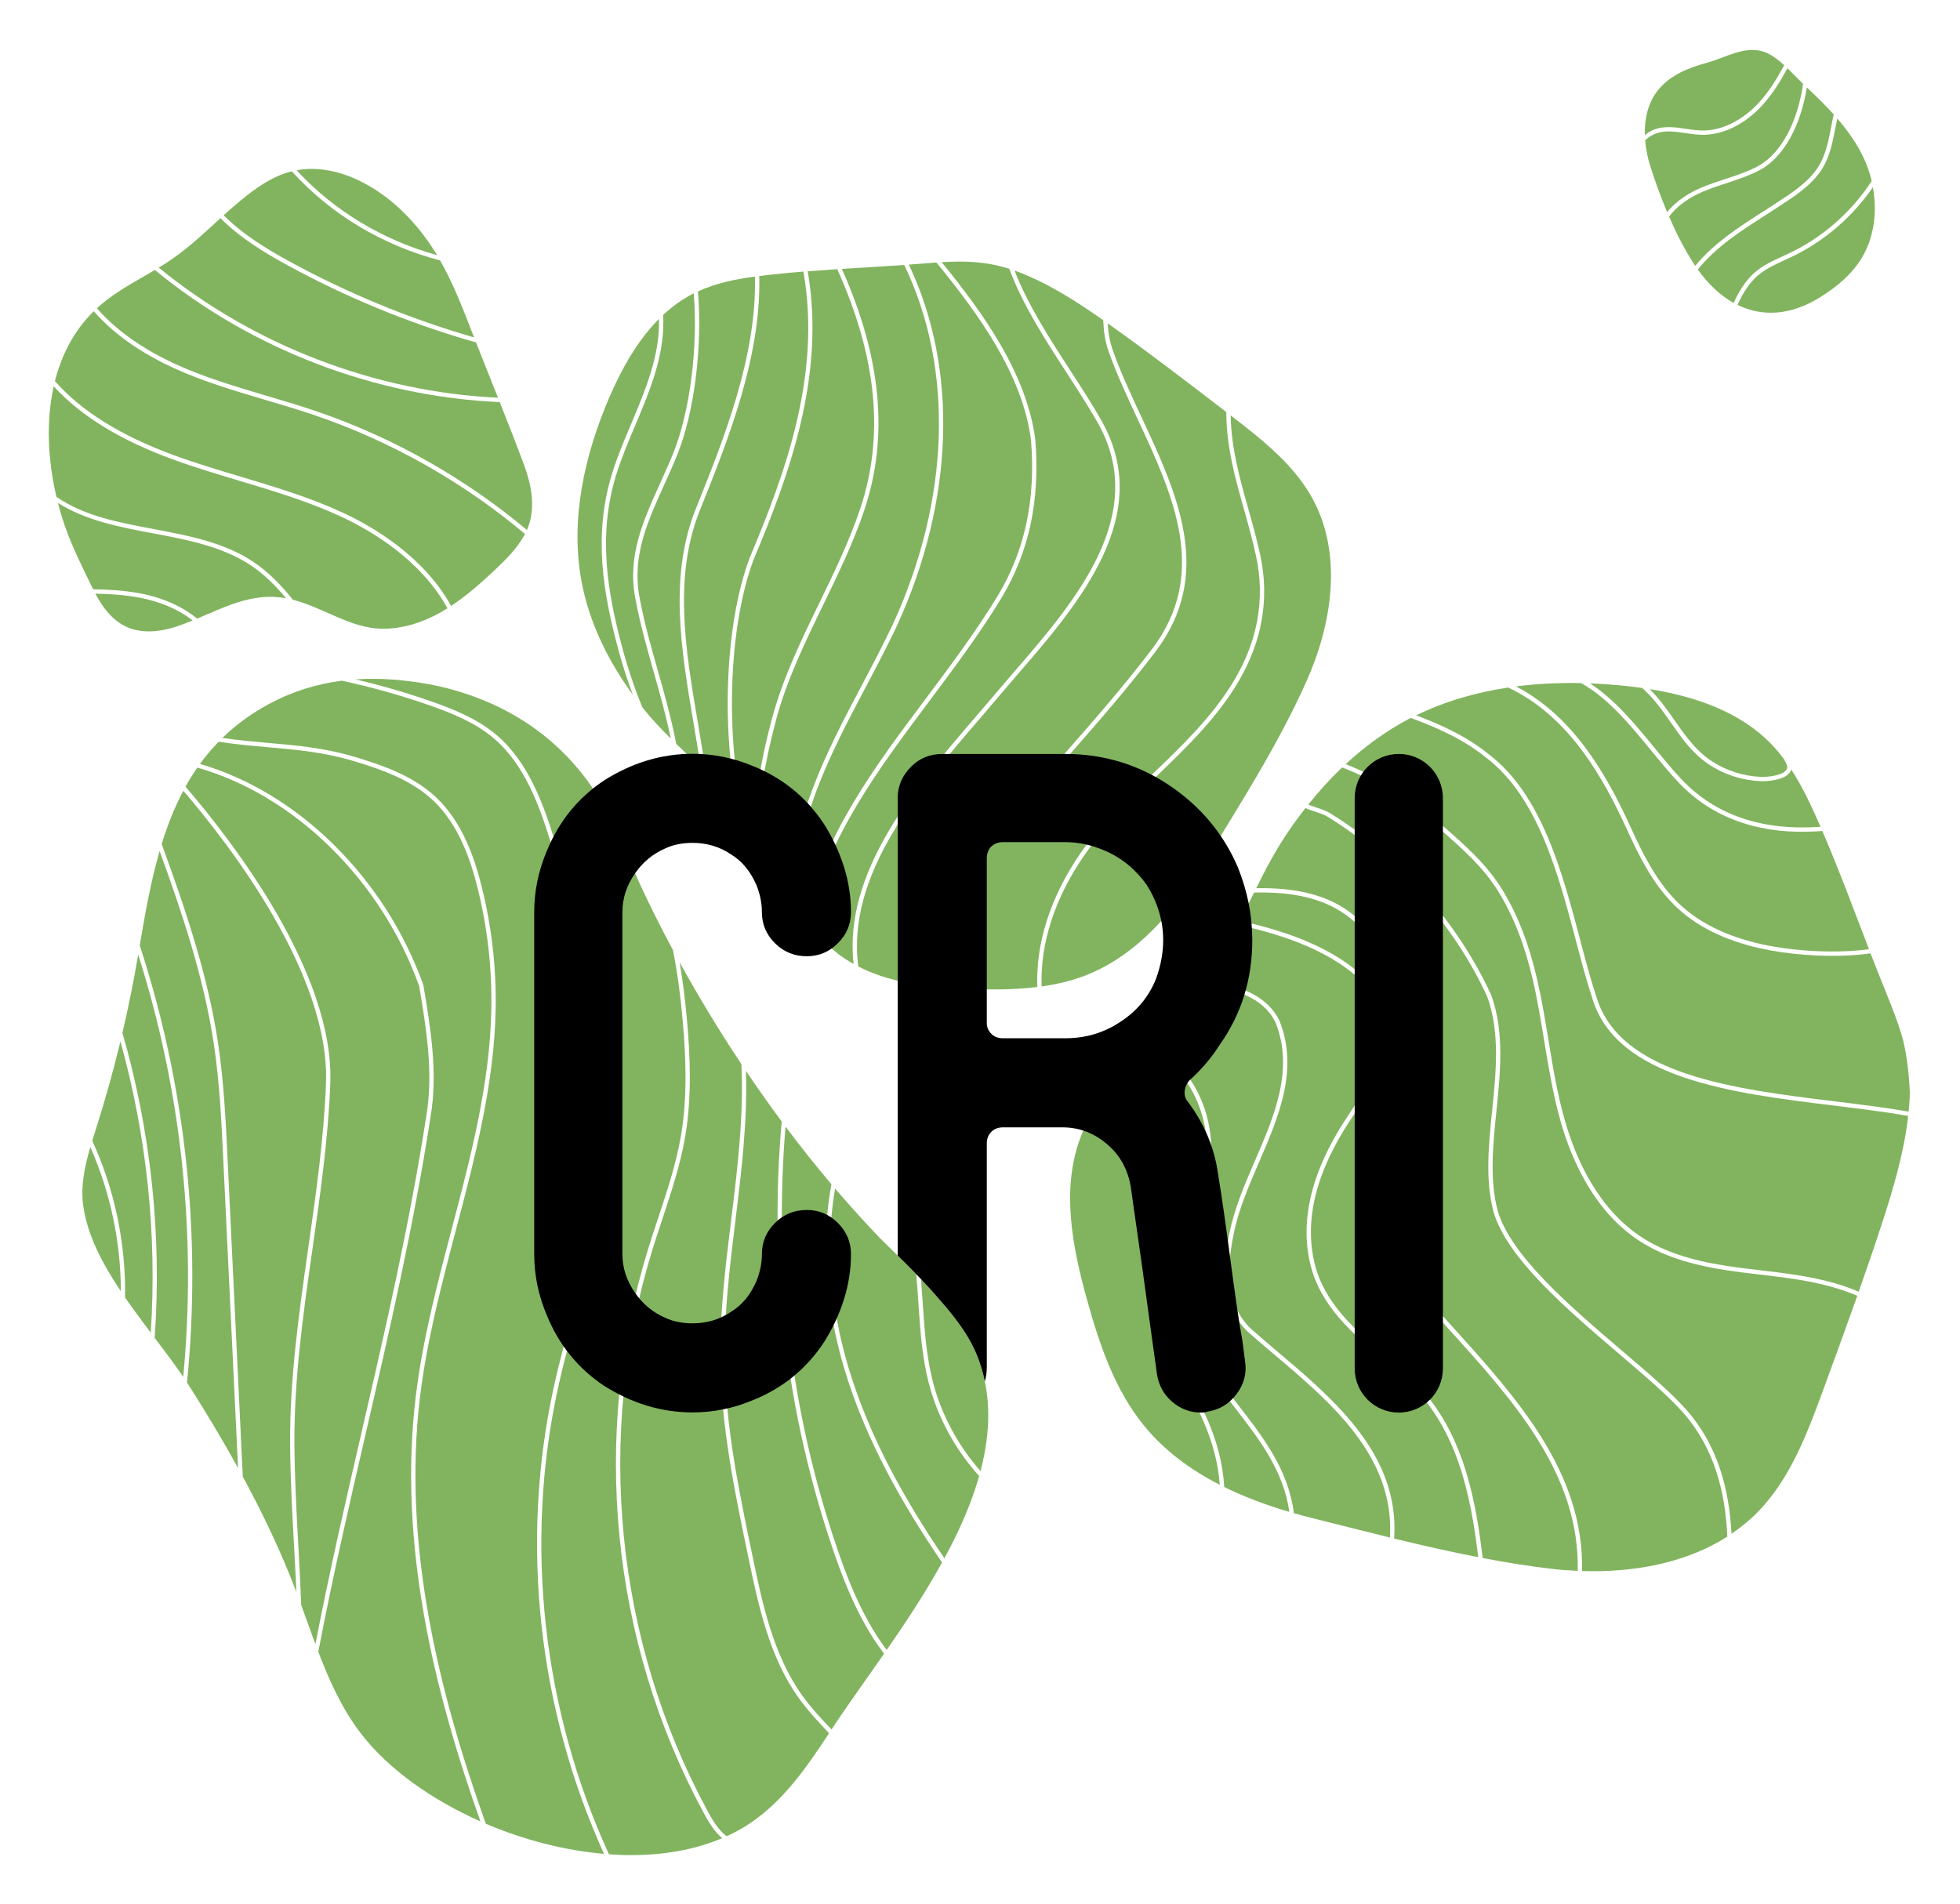 <?xml version="1.0" encoding="UTF-8" standalone="no"?>
<!-- Created with Inkscape (http://www.inkscape.org/) -->

<svg
   version="1.1"
   id="svg2"
   xml:space="preserve"
   width="397.953"
   height="386.669"
   viewBox="0 0 397.953 386.669"
   sodipodi:docname="CRI_RGB.svg"
   inkscape:version="1.1.2 (1:1.1+202202050950+0a00cf5339)"
   xmlns:inkscape="http://www.inkscape.org/namespaces/inkscape"
   xmlns:sodipodi="http://sodipodi.sourceforge.net/DTD/sodipodi-0.dtd"
   xmlns="http://www.w3.org/2000/svg"
   xmlns:svg="http://www.w3.org/2000/svg"><defs
     id="defs6"><clipPath
       clipPathUnits="userSpaceOnUse"
       id="clipPath16"><path
         d="M 0,595.28 H 841.89 V 0 H 0 Z"
         id="path14" /></clipPath><clipPath
       clipPathUnits="userSpaceOnUse"
       id="clipPath44"><path
         d="M 0,595.28 H 841.89 V 0 H 0 Z"
         id="path42" /></clipPath><clipPath
       clipPathUnits="userSpaceOnUse"
       id="clipPath100"><path
         d="M 0,595.28 H 841.89 V 0 H 0 Z"
         id="path98" /></clipPath><clipPath
       clipPathUnits="userSpaceOnUse"
       id="clipPath152"><path
         d="M 0,595.28 H 841.89 V 0 H 0 Z"
         id="path150" /></clipPath><clipPath
       clipPathUnits="userSpaceOnUse"
       id="clipPath192"><path
         d="M 0,595.28 H 841.89 V 0 H 0 Z"
         id="path190" /></clipPath><clipPath
       clipPathUnits="userSpaceOnUse"
       id="clipPath252"><path
         d="m 413.502,246.334 h 2.029 v -2.315 h -2.029 z"
         id="path250" /></clipPath><clipPath
       clipPathUnits="userSpaceOnUse"
       id="clipPath268"><path
         d="m 415.84,243.656 h 0.215 v -0.257 h -0.215 z"
         id="path266" /></clipPath><clipPath
       clipPathUnits="userSpaceOnUse"
       id="clipPath296"><path
         d="m 398.978,261.682 h 4.967 v -5.571 h -4.967 z"
         id="path294" /></clipPath><clipPath
       clipPathUnits="userSpaceOnUse"
       id="clipPath316"><path
         d="M 0,595.28 H 841.89 V 0 H 0 Z"
         id="path314" /></clipPath><clipPath
       clipPathUnits="userSpaceOnUse"
       id="clipPath328"><path
         d="M 0,595.28 H 841.89 V 0 H 0 Z"
         id="path326" /></clipPath><clipPath
       clipPathUnits="userSpaceOnUse"
       id="clipPath340"><path
         d="M 0,595.28 H 841.89 V 0 H 0 Z"
         id="path338" /></clipPath></defs><sodipodi:namedview
     id="namedview4"
     pagecolor="#ffffff"
     bordercolor="#666666"
     borderopacity="1.0"
     inkscape:pageshadow="2"
     inkscape:pageopacity="0.0"
     inkscape:pagecheckerboard="0"
     showgrid="false"
     fit-margin-top="10"
     fit-margin-left="10"
     fit-margin-right="10"
     fit-margin-bottom="10"
     inkscape:zoom="0.32537527"
     inkscape:cx="-264.3102"
     inkscape:cy="13.830185"
     inkscape:window-width="1366"
     inkscape:window-height="704"
     inkscape:window-x="0"
     inkscape:window-y="27"
     inkscape:window-maximized="1"
     inkscape:current-layer="g8" /><g
     id="g8"
     inkscape:groupmode="layer"
     inkscape:label="CRI_RGB"
     transform="matrix(1.333,0,0,-1.333,-362.283,590.191)"><g
       id="g10"><g
         id="g12"
         clip-path="url(#clipPath16)"><g
           id="g18"
           transform="translate(530.773,414.106)"><path
             d="m 0,0 c 1.232,0.535 2.527,0.96 3.779,1.371 1.604,0.526 3.262,1.071 4.776,1.846 3.992,2.044 6.336,7.301 7.084,12.659 -0.737,0.711 -1.532,1.563 -2.375,2.378 C 12.172,16.229 10.949,14.255 9.369,12.539 6.727,9.673 3.412,8.066 0.221,8.112 -0.619,8.126 -1.469,8.252 -2.291,8.374 -3.865,8.607 -5.354,8.828 -6.748,8.318 -7.385,8.085 -7.934,7.726 -8.412,7.271 -8.301,5.914 -8.018,4.559 -7.611,3.28 -6.896,1.015 -6.037,-1.354 -5.055,-3.68 -3.58,-1.793 -1.42,-0.617 0,0"
             style="fill:#82b45f;fill-opacity:1;fill-rule:nonzero;stroke:none"
             id="path20" /></g><g
           id="g22"
           transform="translate(523.801,423.04)"><path
             d="m 0,0 c 1.549,0.566 3.191,0.323 4.777,0.088 0.801,-0.119 1.629,-0.241 2.426,-0.255 0.047,-0.001 0.094,-0.002 0.143,-0.002 2.941,0 6.037,1.532 8.513,4.219 1.573,1.705 2.789,3.693 3.881,5.734 -1.006,0.918 -2.074,1.72 -3.191,2.076 -2.85,0.907 -5.858,-0.954 -8.533,-1.692 C 5.176,9.385 2.307,8.286 0.443,5.881 -1.035,3.972 -1.561,1.576 -1.486,-0.864 -1.043,-0.511 -0.561,-0.205 0,0"
             style="fill:#82b45f;fill-opacity:1;fill-rule:nonzero;stroke:none"
             id="path24" /></g><g
           id="g26"
           transform="translate(540.498,410.631)"><path
             d="m 0,0 c 1.17,0.749 2.381,1.523 3.529,2.308 1.836,1.255 3.694,2.681 4.84,4.612 1.035,1.745 1.436,3.818 1.823,5.823 0.125,0.65 0.25,1.3 0.396,1.941 C 9.285,16.133 7.885,17.497 6.49,18.801 5.641,13.415 3.201,8.195 -0.871,6.109 -2.432,5.31 -4.113,4.757 -5.742,4.223 -6.979,3.817 -8.258,3.397 -9.465,2.874 c -1.426,-0.62 -3.642,-1.828 -5.021,-3.778 1.111,-2.551 2.384,-5.026 3.812,-7.224 0.055,-0.086 0.117,-0.163 0.172,-0.248 C -7.703,-4.936 -3.803,-2.433 0,0"
             style="fill:#82b45f;fill-opacity:1;fill-rule:nonzero;stroke:none"
             id="path28" /></g><g
           id="g30"
           transform="translate(536.064,397.081)"><path
             d="m 0,0 c 0.91,1.854 1.857,3.174 2.984,4.156 1.262,1.102 2.801,1.805 4.289,2.486 0.399,0.183 0.797,0.365 1.19,0.555 4.984,2.407 9.301,6.241 12.332,10.879 -0.033,0.142 -0.053,0.282 -0.09,0.424 -0.891,3.456 -2.826,6.436 -5.141,9.118 -0.101,-0.482 -0.201,-0.964 -0.295,-1.449 -0.398,-2.06 -0.808,-4.19 -1.902,-6.033 C 12.156,18.095 10.23,16.614 8.332,15.317 7.176,14.527 5.961,13.75 4.787,12.999 0.979,10.561 -2.936,8.055 -5.678,4.617 -4.086,2.38 -2.244,0.64 -0.213,-0.484 -0.139,-0.324 -0.078,-0.158 0,0"
             style="fill:#82b45f;fill-opacity:1;fill-rule:nonzero;stroke:none"
             id="path32" /></g><g
           id="g34"
           transform="translate(544.812,403.688)"><path
             d="m 0,0 c -0.396,-0.192 -0.801,-0.376 -1.203,-0.56 -1.445,-0.662 -2.94,-1.345 -4.131,-2.385 -1.057,-0.922 -1.955,-2.178 -2.826,-3.951 -0.078,-0.158 -0.139,-0.326 -0.215,-0.487 3.731,-1.822 8.037,-1.651 12.519,1.133 0.428,0.266 0.852,0.542 1.266,0.829 1.678,1.161 3.225,2.515 4.461,4.182 2.328,3.142 3.17,7.381 2.365,11.786 C 9.164,6.06 4.891,2.361 0,0"
             style="fill:#82b45f;fill-opacity:1;fill-rule:nonzero;stroke:none"
             id="path36" /></g></g></g><g
       id="g38"><g
         id="g40"
         clip-path="url(#clipPath44)"><g
           id="g46"
           transform="translate(520.156,316.727)"><path
             d="m 0,0 c 1.799,-3.943 3.818,-8.061 6.978,-11.257 3.08,-3.114 7.401,-5.312 12.838,-6.533 5.135,-1.153 11.629,-1.448 16.485,-0.791 -2.317,6.025 -4.549,12.074 -7.11,18.015 C 28.898,-0.588 28.605,-0.612 28.316,-0.628 19.519,-1.123 12.455,1.38 7.301,6.821 5.935,8.264 4.603,9.887 3.193,11.605 c -3.246,3.96 -6.59,8.034 -10.728,10.355 -3.326,0.071 -6.66,-0.08 -9.944,-0.503 C -8.604,16.87 -3.494,7.664 0,0"
             style="fill:#82b45f;fill-opacity:1;fill-rule:nonzero;stroke:none"
             id="path48" /></g><g
           id="g50"
           transform="translate(523.857,328.747)"><path
             d="m 0,0 c 1.4,-1.709 2.725,-3.323 4.076,-4.749 5.137,-5.422 12.231,-7.843 21.141,-7.197 -0.016,0.033 -0.03,0.067 -0.043,0.1 -1.297,2.97 -2.67,5.956 -4.436,8.658 -0.025,-0.107 -0.047,-0.215 -0.099,-0.317 -0.567,-1.08 -2.528,-1.414 -3.766,-1.484 C 16.57,-5.006 16.311,-5.007 16.125,-5 13.316,-4.886 10.596,-4.014 8.256,-2.479 5.744,-0.829 4.043,1.604 2.4,3.958 1.106,5.81 -0.23,7.706 -1.953,9.198 -2.846,9.324 -3.736,9.435 -4.625,9.526 -6.371,9.706 -8.133,9.827 -9.898,9.896 -6.125,7.461 -3.019,3.683 0,0"
             style="fill:#82b45f;fill-opacity:1;fill-rule:nonzero;stroke:none"
             id="path52" /></g><g
           id="g54"
           transform="translate(551.26,274.308)"><path
             d="m 0,0 c -15.6,1.909 -33.283,4.074 -36.955,16.398 -0.859,2.585 -1.635,5.522 -2.457,8.632 -2.729,10.328 -5.822,22.034 -13.756,28.03 -3.478,2.81 -7.441,4.53 -11.41,6.013 -0.108,-0.055 -0.219,-0.104 -0.324,-0.16 -3.522,-1.852 -6.717,-4.199 -9.614,-6.881 4.914,-1.926 9.764,-4.969 14.44,-9.084 l 0.523,-0.46 c 3.364,-2.954 6.537,-5.743 8.889,-9.57 2.318,-3.774 4.051,-8.219 5.295,-13.586 0.715,-3.083 1.236,-6.256 1.742,-9.324 0.668,-4.071 1.359,-8.283 2.512,-12.306 1.64,-5.743 5.037,-13.505 11.885,-17.866 3.203,-2.038 7.214,-3.381 12.627,-4.225 1.763,-0.273 3.568,-0.486 5.314,-0.692 2.713,-0.319 5.518,-0.649 8.242,-1.22 2.537,-0.531 4.758,-1.209 6.678,-2.041 1.234,3.504 2.445,7.016 3.592,10.549 1.722,5.305 3.322,10.706 3.941,16.234 C 7.738,-0.949 3.951,-0.484 0,0"
             style="fill:#82b45f;fill-opacity:1;fill-rule:nonzero;stroke:none"
             id="path56" /></g><g
           id="g58"
           transform="translate(526.795,333.08)"><path
             d="m 0,0 c 1.609,-2.303 3.272,-4.684 5.678,-6.264 2.242,-1.47 4.847,-2.305 7.537,-2.414 1.127,-0.045 3.432,0.241 3.906,1.144 0.188,0.359 0.061,0.833 -0.375,1.409 l 0.053,0.042 C 16.18,-5.25 15.522,-4.445 14.795,-3.694 9.986,1.27 3.172,3.582 -3.734,4.689 -2.301,3.276 -1.133,1.622 0,0"
             style="fill:#82b45f;fill-opacity:1;fill-rule:nonzero;stroke:none"
             id="path60" /></g><g
           id="g62"
           transform="translate(553.654,297.212)"><path
             d="m 0,0 c -4.434,-0.249 -9.594,0.134 -13.824,1.085 -5.565,1.248 -9.992,3.507 -13.16,6.711 -3.237,3.273 -5.287,7.449 -7.112,11.447 -3.56,7.813 -8.826,17.233 -18.06,21.559 -4.864,-0.729 -9.598,-2.083 -14.01,-4.235 3.824,-1.454 7.629,-3.167 11.006,-5.896 8.105,-6.126 11.23,-17.948 13.986,-28.379 0.818,-3.1 1.594,-6.027 2.451,-8.602 3.551,-11.922 21.008,-14.06 36.408,-15.944 3.952,-0.485 7.739,-0.951 11.155,-1.557 0.07,0.72 0.129,1.439 0.164,2.163 0.014,0.292 0.015,0.573 0.019,0.859 -0.109,2.222 -0.326,4.455 -0.777,6.744 -0.058,0.293 -0.123,0.585 -0.183,0.877 C 7.121,-9.612 5.621,-6.279 4.139,-2.51 3.769,-1.575 3.406,-0.636 3.045,0.302 2.082,0.167 1.07,0.061 0,0"
             style="fill:#82b45f;fill-opacity:1;fill-rule:nonzero;stroke:none"
             id="path64" /></g><g
           id="g66"
           transform="translate(477.357,273.167)"><path
             d="m 0,0 c 4.021,6.057 8.58,12.923 2.738,19.221 -5.109,5.507 -13.043,7.983 -19.713,9.476 -1.453,-2.909 -2.996,-5.768 -4.863,-8.449 4.449,-0.754 9.053,-1.937 11.145,-6.159 2.963,-7.475 -0.125,-14.629 -3.112,-21.546 -1.552,-3.594 -3.156,-7.309 -3.873,-10.995 -0.875,-4.294 -1.549,-10.456 2.67,-14.418 1.289,-1.143 2.621,-2.271 4.033,-3.467 8.731,-7.393 18.604,-15.761 17.752,-28.469 4.248,-1.033 8.528,-2.002 12.801,-2.83 -1.142,9.735 -3.285,19.599 -10.463,26.527 -1.322,1.274 -2.769,2.514 -4.17,3.715 -4.613,3.951 -9.382,8.039 -10.922,14.333 -1.658,6.798 0.202,14.334 5.534,22.394 z"
             style="fill:#82b45f;fill-opacity:1;fill-rule:nonzero;stroke:none"
             id="path68" /></g><g
           id="g70"
           transform="translate(450.777,234.465)"><path
             d="m 0,0 c -0.486,0.848 -0.977,1.704 -1.465,2.577 -2.353,4.209 -3.465,9.081 -3.215,14.091 0.088,1.744 0.319,3.512 0.541,5.22 0.385,2.96 0.786,6.021 0.44,9.023 -0.485,4.224 -2.725,7.827 -6.834,10.991 -1.592,-2.124 -2.957,-4.399 -3.91,-6.95 -2.946,-7.884 -1.207,-16.685 1.052,-24.793 1.875,-6.731 4.176,-13.534 8.573,-18.967 3.142,-3.881 7.168,-6.83 11.617,-9.108 C 6.281,-10.992 3.223,-5.633 0,0"
             style="fill:#82b45f;fill-opacity:1;fill-rule:nonzero;stroke:none"
             id="path72" /></g><g
           id="g74"
           transform="translate(548.078,247.365)"><path
             d="m 0,0 c -2.695,0.565 -5.486,0.893 -8.184,1.211 -1.751,0.206 -3.564,0.42 -5.337,0.696 -5.506,0.858 -9.598,2.23 -12.879,4.319 -7.022,4.472 -10.491,12.386 -12.164,18.238 -1.161,4.06 -1.856,8.29 -2.53,12.381 -0.502,3.057 -1.021,6.219 -1.732,9.281 -1.227,5.298 -2.934,9.678 -5.215,13.391 -2.299,3.743 -5.439,6.501 -8.762,9.421 l -0.525,0.461 c -4.711,4.147 -9.598,7.186 -14.541,9.075 -1.848,-1.761 -3.566,-3.661 -5.164,-5.659 0.42,-0.17 0.849,-0.32 1.275,-0.46 0.692,-0.226 1.346,-0.438 1.907,-0.762 10.541,-6.45 19.537,-16.581 24.693,-27.801 2.023,-5.617 1.396,-11.736 0.791,-17.654 -0.527,-5.137 -1.072,-10.45 0.195,-15.205 2.002,-6.864 11.037,-14.577 19.008,-21.381 3.812,-3.253 7.412,-6.326 9.666,-8.864 4.824,-5.434 6.582,-12.128 6.939,-18.956 1.422,0.967 2.768,2.055 3.993,3.309 3.724,3.814 6.105,8.646 8.095,13.638 0.655,1.642 1.266,3.302 1.871,4.948 1.754,4.776 3.498,9.557 5.196,14.353 C 4.709,-1.198 2.516,-0.526 0,0"
             style="fill:#82b45f;fill-opacity:1;fill-rule:nonzero;stroke:none"
             id="path76" /></g><g
           id="g78"
           transform="translate(528.09,227.618)"><path
             d="m 0,0 c -2.225,2.504 -5.807,5.562 -9.6,8.8 -8.042,6.865 -17.156,14.645 -19.216,21.705 -1.299,4.879 -0.748,10.251 -0.217,15.446 0.601,5.846 1.221,11.89 -0.742,17.34 -5.094,11.079 -13.998,21.106 -24.422,27.486 -0.494,0.285 -1.116,0.488 -1.774,0.702 -0.484,0.158 -0.996,0.334 -1.5,0.55 -0.955,-1.22 -1.867,-2.475 -2.734,-3.756 -1.822,-2.692 -3.328,-5.552 -4.764,-8.447 11.955,0.224 18.348,-4.404 21.836,-15.692 3.073,-9.235 2.164,-20.81 1.362,-31.024 -0.168,-2.137 -0.327,-4.159 -0.44,-6.068 -0.17,-2.855 1.041,-6.196 3.695,-10.211 1.077,-1.207 2.206,-2.453 3.338,-3.704 9.924,-10.967 20.172,-22.302 19.838,-37.328 7.795,-0.247 15.776,1.185 22.131,5.246 C 6.484,-12.115 4.797,-5.401 0,0"
             style="fill:#82b45f;fill-opacity:1;fill-rule:nonzero;stroke:none"
             id="path80" /></g><g
           id="g82"
           transform="translate(492.426,240.305)"><path
             d="m 0,0 c -1.135,1.253 -2.264,2.5 -3.369,3.747 -2.766,4.174 -4.01,7.646 -3.832,10.648 0.113,1.916 0.273,3.939 0.439,6.081 0.799,10.151 1.701,21.657 -1.332,30.771 -3.416,11.062 -9.715,15.533 -21.541,15.227 -0.705,-1.436 -1.4,-2.877 -2.109,-4.31 6.732,-1.518 14.705,-4.042 19.894,-9.636 6.192,-6.675 1.278,-14.078 -2.673,-20.028 l -0.442,-0.667 c -5.226,-7.901 -7.056,-15.263 -5.441,-21.878 1.486,-6.09 6.176,-10.105 10.709,-13.99 1.408,-1.206 2.863,-2.453 4.197,-3.741 7.377,-7.12 9.535,-17.206 10.684,-27.129 3.509,-0.669 7.009,-1.243 10.476,-1.644 1.322,-0.153 2.662,-0.258 4.008,-0.317 C 19.992,-22.1 9.836,-10.868 0,0"
             style="fill:#82b45f;fill-opacity:1;fill-rule:nonzero;stroke:none"
             id="path84" /></g><g
           id="g86"
           transform="translate(447.731,265.45)"><path
             d="m 0,0 c 0.354,-3.081 -0.051,-6.184 -0.443,-9.183 -0.221,-1.695 -0.45,-3.449 -0.535,-5.166 -0.245,-4.888 0.839,-9.639 3.132,-13.739 0.487,-0.87 0.975,-1.725 1.461,-2.572 3.322,-5.805 6.469,-11.324 6.908,-18.574 3.161,-1.557 6.516,-2.792 9.914,-3.788 -0.877,6.299 -4.587,11.095 -8.517,16.156 -2.33,3.003 -4.74,6.108 -6.647,9.659 -3.935,7.08 -1.631,13.756 0.811,20.824 0.455,1.316 0.926,2.678 1.353,4.043 C 9.234,6.019 5.748,14.082 -1.115,18.032 -3.219,15.916 -5.291,13.771 -7.096,11.444 -2.834,8.166 -0.508,4.414 0,0"
             style="fill:#82b45f;fill-opacity:1;fill-rule:nonzero;stroke:none"
             id="path88" /></g><g
           id="g90"
           transform="translate(465.959,236.331)"><path
             d="m 0,0 c -1.414,1.197 -2.75,2.328 -4.051,3.481 -4.465,4.194 -3.775,10.586 -2.869,15.03 0.729,3.754 2.346,7.503 3.91,11.128 2.936,6.796 5.969,13.822 3.117,21.019 -1.998,4.029 -6.429,5.083 -10.97,5.831 -0.475,-0.658 -0.965,-1.309 -1.489,-1.942 -1.992,-2.412 -4.261,-4.654 -6.515,-6.917 7.011,-4.121 10.56,-12.408 8.709,-21.018 -0.438,-1.403 -0.91,-2.769 -1.366,-4.089 -2.392,-6.926 -4.652,-13.468 -0.855,-20.297 1.881,-3.506 4.275,-6.589 6.588,-9.572 4.043,-5.207 7.859,-10.141 8.685,-16.753 0.872,-0.247 1.745,-0.485 2.616,-0.703 3.947,-0.989 7.968,-2.018 12.019,-3.009 C 18.287,-15.495 8.584,-7.27 0,0"
             style="fill:#82b45f;fill-opacity:1;fill-rule:nonzero;stroke:none"
             id="path92" /></g></g></g><g
       id="g94"><g
         id="g96"
         clip-path="url(#clipPath100)"><g
           id="g102"
           transform="translate(403.435,365.07)"><path
             d="m 0,0 c -1.668,-4.986 -4.006,-9.801 -6.267,-14.458 -2.735,-5.628 -5.561,-11.448 -7.19,-17.568 -1.859,-6.982 -2.689,-12.571 -2.613,-17.59 l -0.094,-10e-4 c 1.795,-3.023 3.326,-6.279 5.094,-9.354 -0.184,11.625 5.33,22.111 10.683,32.256 1.598,3.029 3.248,6.16 4.725,9.275 8.723,19.032 9.35,38.975 1.738,54.761 C 2.906,37.098 -0.262,36.922 -3.43,36.723 2.608,23.206 3.734,11.17 0,0"
             style="fill:#82b45f;fill-opacity:1;fill-rule:nonzero;stroke:none"
             id="path104" /></g><g
           id="g106"
           transform="translate(374.957,373.521)"><path
             d="m 0,0 c -0.631,-1.576 -1.336,-3.134 -2.02,-4.641 -2.517,-5.558 -4.896,-10.808 -3.775,-16.973 0.713,-3.914 1.797,-7.736 2.848,-11.432 1.006,-3.551 2.033,-7.222 2.775,-11.053 1.227,-1.188 2.477,-2.353 3.711,-3.53 -0.322,2.229 -0.701,4.489 -1.098,6.835 -1.88,11.097 -3.828,22.572 0.584,33.051 C 7.103,2.45 12.123,15.031 11.813,27.101 8.818,26.701 5.852,26.093 3.127,24.841 3.838,16.498 2.605,6.513 0,0"
             style="fill:#82b45f;fill-opacity:1;fill-rule:nonzero;stroke:none"
             id="path108" /></g><g
           id="g110"
           transform="translate(365.908,344.005)"><path
             d="m 0,0 c -2.203,8.246 -3.832,17.185 -0.875,26.676 0.789,2.535 1.861,5.074 2.898,7.531 C 4.18,39.313 6.398,44.584 6.252,50.169 2.961,46.868 0.555,42.558 -1.311,38.226 -5.09,29.449 -7.287,19.696 -5.576,10.294 -4.418,3.942 -1.512,-1.912 2.266,-7.102 1.418,-4.842 0.658,-2.473 0,0"
             style="fill:#82b45f;fill-opacity:1;fill-rule:nonzero;stroke:none"
             id="path112" /></g><g
           id="g114"
           transform="translate(434.769,386.366)"><path
             d="m 0,0 c 1.721,-2.653 3.346,-5.159 4.768,-7.667 8.193,-14.437 -3.418,-27.877 -12.747,-38.675 -0.982,-1.138 -1.943,-2.249 -2.853,-3.331 -0.953,-1.132 -1.959,-2.301 -2.992,-3.503 -9.068,-10.541 -20.305,-23.614 -18.432,-37.681 2.826,-1.452 5.957,-2.288 9.18,-2.775 -0.045,2.875 0.267,5.491 1.326,8.14 5.859,9.921 12.955,17.998 20.469,26.548 4.554,5.185 9.265,10.546 13.719,16.39 8.82,11.576 3.23,23.566 -2.176,35.161 C 8.6,-3.829 7.031,-0.463 5.852,2.908 5.246,4.725 5.133,6.047 5.049,7.609 0.85,10.557 -3.494,13.355 -8.305,15.115 -8.355,15.134 -8.406,15.148 -8.457,15.167 -6.451,9.977 -3.184,4.911 0,0"
             style="fill:#82b45f;fill-opacity:1;fill-rule:nonzero;stroke:none"
             id="path116" /></g><g
           id="g118"
           transform="translate(436.389,312.815)"><path
             d="m 0,0 c 3.133,4.51 7.143,8.364 11.02,12.09 4.449,4.277 9.05,8.699 12.296,14.102 3.651,6.077 4.793,12.469 3.401,18.997 -0.52,2.434 -1.19,4.815 -1.838,7.117 -1.385,4.925 -2.688,9.587 -2.707,14.864 -5.848,4.499 -11.703,8.992 -17.717,13.267 -0.113,0.081 -0.227,0.16 -0.34,0.24 C 4.199,79.38 4.342,78.202 4.852,76.67 6.02,73.336 7.582,69.983 9.236,66.435 14.725,54.664 20.398,42.491 11.34,30.601 6.873,24.738 2.154,19.368 -2.408,14.175 -9.9,5.648 -16.979,-2.406 -22.783,-12.23 c -1.016,-2.548 -1.309,-5.108 -1.256,-7.943 2.434,-0.333 4.91,-0.485 7.336,-0.562 3.361,-0.109 6.769,-0.098 10.099,0.314 C -6.875,-13.757 -4.568,-6.576 0,0"
             style="fill:#82b45f;fill-opacity:1;fill-rule:nonzero;stroke:none"
             id="path120" /></g><g
           id="g122"
           transform="translate(471.769,366.659)"><path
             d="m 0,0 c -2.145,3.99 -5.455,7.147 -8.994,10.029 -1.166,0.949 -2.356,1.867 -3.535,2.776 -0.004,0.003 -0.008,0.006 -0.012,0.009 0.098,-4.98 1.342,-9.457 2.67,-14.174 0.65,-2.312 1.324,-4.704 1.849,-7.158 1.428,-6.696 0.258,-13.248 -3.48,-19.471 -3.291,-5.478 -7.924,-9.931 -12.404,-14.237 -3.856,-3.705 -7.84,-7.535 -10.936,-11.992 -4.474,-6.442 -6.74,-13.461 -6.49,-19.966 2.328,0.328 4.611,0.863 6.803,1.728 7.816,3.09 13.547,9.917 17.937,17.085 5.445,8.888 11.383,18.21 15.612,27.701 C 2.912,-18.936 4.527,-8.423 0,0"
             style="fill:#82b45f;fill-opacity:1;fill-rule:nonzero;stroke:none"
             id="path124" /></g><g
           id="g126"
           transform="translate(371.377,340.296)"><path
             d="m 0,0 c -1.053,3.711 -2.143,7.548 -2.859,11.493 -1.159,6.366 1.261,11.707 3.822,17.361 0.679,1.501 1.383,3.052 2.008,4.614 2.546,6.367 3.761,16.105 3.103,24.307 C 4.35,56.904 2.807,55.779 1.412,54.48 1.742,48.535 -0.584,43.008 -2.842,37.66 -3.873,35.219 -4.938,32.694 -5.719,30.191 -8.627,20.858 -7.014,12.029 -4.836,3.878 c 0.867,-3.25 1.902,-6.324 3.092,-9.193 0.017,-0.02 0.031,-0.041 0.049,-0.061 1.32,-1.663 2.771,-3.198 4.271,-4.683 C 1.855,-6.593 0.922,-3.246 0,0"
             style="fill:#82b45f;fill-opacity:1;fill-rule:nonzero;stroke:none"
             id="path128" /></g><g
           id="g130"
           transform="translate(412.816,336.353)"><path
             d="m 0,0 c 3.74,5 7.609,10.169 10.955,15.666 4.149,6.912 5.797,14.69 5.039,23.776 C 14.668,49.388 8.043,58.524 1.594,66.414 0.232,66.32 -1.158,66.197 -2.609,66.088 4.969,50.163 4.315,30.121 -4.449,11 -5.932,7.869 -7.588,4.731 -9.189,1.697 c -5.413,-10.262 -11.006,-20.872 -10.604,-32.588 0.006,-0.156 0.016,-0.335 0.023,-0.513 0.422,-0.691 0.858,-1.37 1.317,-2.032 l 0.035,0.149 C -15.295,-20.437 -7.867,-10.511 0,0"
             style="fill:#82b45f;fill-opacity:1;fill-rule:nonzero;stroke:none"
             id="path132" /></g><g
           id="g134"
           transform="translate(438.969,378.375)"><path
             d="m 0,0 c -1.414,2.49 -3.033,4.988 -4.75,7.633 -3.305,5.099 -6.697,10.364 -8.707,15.795 -3.604,1.146 -6.875,1.217 -10.299,1.015 6.412,-7.878 12.92,-16.979 14.25,-26.953 0.77,-9.244 -0.908,-17.15 -5.131,-24.186 -3.363,-5.526 -7.242,-10.708 -10.992,-15.719 -7.824,-10.456 -15.215,-20.331 -18.305,-33.049 l -0.142,-0.729 c 1.265,-1.72 2.701,-3.305 4.431,-4.653 0.79,-0.614 1.62,-1.151 2.477,-1.634 -1.607,14.172 9.594,27.197 18.647,37.721 1.033,1.201 2.037,2.368 2.988,3.498 0.912,1.084 1.875,2.197 2.859,3.337 C -3.48,-27.281 7.963,-14.036 0,0"
             style="fill:#82b45f;fill-opacity:1;fill-rule:nonzero;stroke:none"
             id="path136" /></g><g
           id="g138"
           transform="translate(399.307,401.748)"><path
             d="m 0,0 c -1.498,-0.095 -2.998,-0.2 -4.498,-0.317 2.744,-15.838 -2.803,-31.003 -8.23,-43.897 -3.784,-10.087 -4.336,-26.361 -1.6,-38.649 0.467,-0.615 0.92,-1.242 1.344,-1.896 0.134,-0.207 0.263,-0.421 0.394,-0.631 0.03,4.847 0.863,10.23 2.627,16.855 1.647,6.18 4.486,12.029 7.235,17.685 2.251,4.638 4.582,9.434 6.234,14.38 C 7.207,-25.402 6.053,-13.45 0,0"
             style="fill:#82b45f;fill-opacity:1;fill-rule:nonzero;stroke:none"
             id="path140" /></g><g
           id="g142"
           transform="translate(389.498,400.947)"><path
             d="m 0,0 c -0.691,-0.075 -1.383,-0.156 -2.074,-0.242 0.332,-12.224 -4.727,-24.902 -8.834,-35.176 -4.342,-10.309 -2.412,-21.688 -0.545,-32.692 0.428,-2.536 0.865,-5.13 1.219,-7.682 1.691,-1.633 3.328,-3.313 4.82,-5.134 -2.449,12.239 -1.811,27.901 1.885,37.754 5.404,12.839 10.937,27.838 8.199,43.526 H 4.672 C 4.666,0.381 4.662,0.407 4.656,0.433 3.104,0.308 1.551,0.168 0,0"
             style="fill:#82b45f;fill-opacity:1;fill-rule:nonzero;stroke:none"
             id="path144" /></g></g></g><g
       id="g146"><g
         id="g148"
         clip-path="url(#clipPath152)"><g
           id="g154"
           transform="translate(315.91,402.905)"><path
             d="m 0,0 c 8.805,-4.81 18.154,-8.669 27.789,-11.469 0.1,-0.029 0.19,-0.047 0.289,-0.073 -0.055,0.139 -0.111,0.278 -0.166,0.418 C 26.418,-7.27 24.947,-3.407 22.9,0.179 14.275,2.418 6.285,7.141 0.316,13.751 -2.621,13.019 -5.086,11.279 -7.527,9.264 -8.391,8.55 -9.23,7.807 -10.063,7.055 -7.145,4.13 -3.539,1.934 0,0"
             style="fill:#82b45f;fill-opacity:1;fill-rule:nonzero;stroke:none"
             id="path156" /></g><g
           id="g158"
           transform="translate(300.19,386.55)"><path
             d="m 0,0 c 3.957,-1.651 8.146,-2.893 12.199,-4.094 2.459,-0.728 5,-1.481 7.471,-2.32 11.676,-3.961 22.705,-10.184 32.178,-18.121 0.138,0.319 0.263,0.645 0.367,0.981 0.896,2.9 0.258,6.059 -0.797,8.908 -1.188,3.211 -2.443,6.405 -3.711,9.593 C 28.689,-4.219 9.883,2.982 -4.826,15.072 -7.674,13.379 -10.639,11.857 -13.143,9.701 -13.318,9.551 -13.482,9.394 -13.65,9.24 -10.424,5.543 -5.854,2.442 0,0"
             style="fill:#82b45f;fill-opacity:1;fill-rule:nonzero;stroke:none"
             id="path160" /></g><g
           id="g162"
           transform="translate(347.633,382.162)"><path
             d="m 0,0 c -1.121,2.814 -2.244,5.625 -3.348,8.442 -0.254,0.066 -0.505,0.125 -0.769,0.203 -9.68,2.813 -19.072,6.691 -27.92,11.524 -3.594,1.962 -7.256,4.196 -10.234,7.187 -2.362,-2.154 -4.682,-4.36 -7.313,-6.188 -0.682,-0.473 -1.383,-0.914 -2.092,-1.346 C -37.178,7.97 -18.701,0.884 0,0"
             style="fill:#82b45f;fill-opacity:1;fill-rule:nonzero;stroke:none"
             id="path164" /></g><g
           id="g166"
           transform="translate(338.353,403.885)"><path
             d="m 0,0 c -0.34,0.562 -0.693,1.118 -1.068,1.664 -2.471,3.613 -5.633,6.804 -9.438,8.973 -2.381,1.358 -5.037,2.312 -7.765,2.476 -0.252,0.015 -0.506,0.024 -0.758,0.025 -0.824,0.005 -1.61,-0.069 -2.362,-0.208 C -15.682,6.718 -8.143,2.236 0,0"
             style="fill:#82b45f;fill-opacity:1;fill-rule:nonzero;stroke:none"
             id="path168" /></g><g
           id="g170"
           transform="translate(319.648,379.517)"><path
             d="m 0,0 c -2.457,0.835 -4.992,1.586 -7.445,2.312 -4.071,1.206 -8.278,2.452 -12.266,4.117 -5.937,2.477 -10.584,5.63 -13.875,9.396 -3.019,-2.962 -4.906,-6.655 -5.918,-10.657 4.086,-4.608 10.063,-8.327 18.135,-11.285 3.334,-1.22 6.801,-2.259 10.154,-3.264 5.149,-1.543 10.471,-3.138 15.44,-5.43 4.722,-2.179 12.447,-6.708 16.611,-14.263 2.447,1.609 4.652,3.579 6.787,5.593 1.699,1.604 3.406,3.323 4.465,5.374 C 22.648,-10.173 11.648,-3.953 0,0"
             style="fill:#82b45f;fill-opacity:1;fill-rule:nonzero;stroke:none"
             id="path172" /></g><g
           id="g174"
           transform="translate(323.6,364.111)"><path
             d="m 0,0 c -4.928,2.272 -10.228,3.861 -15.353,5.396 -3.364,1.008 -6.84,2.05 -10.192,3.278 -7.975,2.922 -13.945,6.586 -18.094,11.116 -1.213,-5.448 -0.863,-11.404 0.418,-16.838 4.209,-2.91 9.379,-3.888 14.819,-4.912 5.269,-0.992 10.718,-2.019 15.168,-4.993 2.347,-1.569 4.291,-3.598 6.023,-5.774 3.725,-0.945 7.059,-3.146 10.807,-4.053 4.039,-0.976 8.197,0.157 11.746,2.16 0.336,0.19 0.666,0.391 0.992,0.595 C 12.264,-6.606 4.65,-2.146 0,0"
             style="fill:#82b45f;fill-opacity:1;fill-rule:nonzero;stroke:none"
             id="path176" /></g><g
           id="g178"
           transform="translate(310.002,356.613)"><path
             d="m 0,0 c -4.338,2.9 -9.721,3.913 -14.926,4.893 -5.035,0.948 -10.213,1.931 -14.469,4.628 0.338,-1.303 0.723,-2.574 1.157,-3.794 1.129,-3.183 2.724,-6.318 4.205,-9.363 2.369,-0.038 4.761,-0.17 7.109,-0.613 3.494,-0.66 6.484,-1.991 8.723,-3.856 4.082,1.722 8.074,3.771 12.672,3.238 C 4.766,-4.901 5.06,-4.946 5.35,-4.999 3.785,-3.113 2.049,-1.369 0,0"
             style="fill:#82b45f;fill-opacity:1;fill-rule:nonzero;stroke:none"
             id="path180" /></g><g
           id="g182"
           transform="translate(292.957,351.72)"><path
             d="m 0,0 c -2.186,0.413 -4.424,0.55 -6.648,0.596 1.103,-2.109 2.603,-4.093 4.755,-5.067 2.358,-1.068 5.123,-0.753 7.58,0.051 0.836,0.273 1.659,0.592 2.479,0.927 C 6.045,-1.813 3.246,-0.613 0,0"
             style="fill:#82b45f;fill-opacity:1;fill-rule:nonzero;stroke:none"
             id="path184" /></g></g></g><g
       id="g186"><g
         id="g188"
         clip-path="url(#clipPath192)"><g
           id="g194"
           transform="translate(312.734,329.564)"><path
             d="m 0,0 c 4.389,-0.387 8.533,-0.753 13.094,-2.124 4.132,-1.241 8.834,-2.84 12.34,-6.119 4.183,-3.915 5.994,-9.689 6.992,-13.69 1.509,-6.052 2.222,-12.283 2.117,-18.523 -0.193,-11.479 -3.17,-22.787 -6.051,-33.721 -2.182,-8.287 -4.435,-16.855 -5.472,-25.452 -2.713,-22.561 2.873,-44.987 10.023,-65.017 5.717,-2.435 11.932,-4.063 18.008,-4.591 -10.022,22.06 -12.84,47.364 -7.666,71.056 0.898,4.121 2.049,8.271 3.162,12.283 2.388,8.612 4.855,17.518 4.947,26.546 0.057,5.616 -0.826,11.284 -1.697,16.089 -1.713,9.447 -4.018,18.892 -6.852,28.07 -1.726,5.595 -3.965,11.901 -8.701,15.916 -2.81,2.381 -6.33,3.808 -9.715,4.994 C 20.154,7.25 15.654,8.505 11.113,9.49 7.342,9.006 3.602,7.887 -0.074,5.892 -2.803,4.411 -5.113,2.689 -7.084,0.771 -4.627,0.412 -2.275,0.201 0,0"
             style="fill:#82b45f;fill-opacity:1;fill-rule:nonzero;stroke:none"
             id="path196" /></g><g
           id="g198"
           transform="translate(326.9,224.753)"><path
             d="m 0,0 c 3.582,15.509 7.285,31.548 9.83,48.087 1.092,6.547 -0.021,13.226 -1.1,19.686 -5.763,16.127 -18.927,29.049 -33.792,33.288 -0.653,-0.94 -1.254,-1.909 -1.805,-2.906 7.051,-8.185 22.699,-28.335 22.056,-45.233 -0.322,-8.423 -1.529,-16.886 -2.697,-25.07 -1.396,-9.766 -2.838,-19.867 -2.765,-29.92 0.035,-5.167 0.32,-10.415 0.599,-15.491 0.16,-2.942 0.319,-5.947 0.436,-8.958 0.724,-1.983 1.426,-3.983 2.162,-5.966 C -4.955,-21.521 -2.447,-10.591 0,0"
             style="fill:#82b45f;fill-opacity:1;fill-rule:nonzero;stroke:none"
             id="path200" /></g><g
           id="g202"
           transform="translate(335.106,230.012)"><path
             d="m 0,0 c 1.039,8.643 3.301,17.234 5.488,25.542 2.869,10.897 5.836,22.165 6.028,33.566 0.103,6.182 -0.602,12.356 -2.098,18.352 -0.977,3.921 -2.746,9.574 -6.805,13.371 -3.4,3.182 -8.017,4.75 -12.08,5.97 -4.496,1.352 -8.607,1.715 -12.963,2.099 -2.402,0.212 -4.888,0.431 -7.506,0.83 l -0.089,0.014 c -1.043,-1.072 -1.989,-2.199 -2.844,-3.379 14.974,-4.36 28.207,-17.391 34.027,-33.686 1.1,-6.57 2.223,-13.304 1.114,-19.955 -2.547,-16.559 -6.255,-32.61 -9.838,-48.131 -2.522,-10.918 -5.12,-22.197 -7.278,-33.493 1.698,-4.447 3.645,-8.76 6.541,-12.508 C -4.17,-56.754 2.377,-61.423 9.85,-64.735 2.77,-44.775 -2.705,-22.471 0,0"
             style="fill:#82b45f;fill-opacity:1;fill-rule:nonzero;stroke:none"
             id="path204" /></g><g
           id="g206"
           transform="translate(290.826,245.098)"><path
             d="M 0,0 C 1.258,-1.824 2.596,-3.616 3.918,-5.368 4.896,9.522 3.305,24.609 -0.703,39.003 -1.75,34.667 -2.945,30.367 -4.291,26.114 -4.525,25.372 -4.764,24.625 -4.994,23.873 -1.582,16.44 0.145,8.175 0,0"
             style="fill:#82b45f;fill-opacity:1;fill-rule:nonzero;stroke:none"
             id="path208" /></g><g
           id="g210"
           transform="translate(316.572,207.158)"><path
             d="m 0,0 c -0.277,5.084 -0.566,10.34 -0.602,15.522 -0.07,10.103 1.375,20.227 2.774,30.017 1.164,8.167 2.371,16.613 2.689,25.004 0.629,16.535 -14.652,36.341 -21.732,44.588 -1.354,-2.557 -2.422,-5.281 -3.293,-8.12 3.492,-9.582 7.004,-19.8 8.586,-30.322 0.885,-5.882 1.174,-11.904 1.453,-17.727 l 2.314,-48.32 c 3.081,-5.687 5.866,-11.528 8.164,-17.58 0,-0.003 0.002,-0.004 0.002,-0.006 C 0.25,-4.609 0.125,-2.286 0,0"
             style="fill:#82b45f;fill-opacity:1;fill-rule:nonzero;stroke:none"
             id="path212" /></g><g
           id="g214"
           transform="translate(305.791,266.088)"><path
             d="m 0,0 c -0.277,5.808 -0.564,11.814 -1.445,17.661 -1.528,10.161 -4.871,20.051 -8.252,29.362 -1.33,-4.601 -2.203,-9.471 -3.03,-14.378 7.006,-21.468 9.44,-44.182 7.2,-66.602 0.101,-0.158 0.213,-0.319 0.312,-0.477 2.608,-4.1 5.115,-8.276 7.465,-12.534 z"
             style="fill:#82b45f;fill-opacity:1;fill-rule:nonzero;stroke:none"
             id="path216" /></g><g
           id="g218"
           transform="translate(299.691,232.996)"><path
             d="M 0,0 C 2.055,21.653 -0.262,43.565 -6.863,64.338 -7.535,60.34 -8.34,56.365 -9.264,52.418 -4.93,37.373 -3.24,21.546 -4.354,5.95 -2.805,3.906 -1.303,1.918 0,0"
             style="fill:#82b45f;fill-opacity:1;fill-rule:nonzero;stroke:none"
             id="path220" /></g><g
           id="g222"
           transform="translate(285.541,268.005)"><path
             d="M 0,0 C -0.853,-2.911 -1.49,-5.877 -1.094,-8.855 -0.502,-13.337 1.812,-17.731 4.643,-21.96 4.643,-14.44 3.039,-6.879 0,0"
             style="fill:#82b45f;fill-opacity:1;fill-rule:nonzero;stroke:none"
             id="path224" /></g><g
           id="g226"
           transform="translate(403.531,195.284)"><path
             d="m 0,0 c -2.061,3.674 -3.572,7.601 -4.826,11.267 -7.162,20.935 -9.828,43.33 -7.858,65.35 -1.941,2.618 -3.757,5.199 -5.451,7.713 0.258,-7.574 -0.67,-15.232 -1.59,-22.726 -0.849,-6.935 -1.73,-14.105 -1.658,-21.12 0.104,-10.27 2.244,-20.495 4.315,-30.381 1.453,-6.946 3.101,-14.819 7.543,-20.976 1.31,-1.819 2.88,-3.506 4.427,-5.139 0.047,0.071 0.094,0.143 0.141,0.213 2.221,3.387 5.002,7.22 7.867,11.341 C 1.826,-3.043 0.865,-1.543 0,0"
             style="fill:#82b45f;fill-opacity:1;fill-rule:nonzero;stroke:none"
             id="path228" /></g><g
           id="g230"
           transform="translate(414.26,206.221)"><path
             d="m 0,0 c -6.736,10.089 -11.172,19.031 -13.838,27.891 -2.152,7.155 -4.004,17.385 -2.002,28.226 -2.482,2.938 -4.812,5.88 -6.99,8.785 -1.838,-21.696 0.84,-43.739 7.894,-64.36 1.231,-3.6 2.711,-7.45 4.719,-11.052 0.834,-1.494 1.756,-2.947 2.793,-4.319 2.91,4.2 5.879,8.694 8.436,13.328 C 0.666,-0.997 0.334,-0.499 0,0"
             style="fill:#82b45f;fill-opacity:1;fill-rule:nonzero;stroke:none"
             id="path232" /></g><g
           id="g234"
           transform="translate(376.455,286.915)"><path
             d="m 0,0 c 0.41,-4.808 0.748,-11.119 -0.307,-17.297 -0.74,-4.324 -2.142,-8.552 -3.502,-12.642 -0.523,-1.577 -1.066,-3.209 -1.56,-4.82 -8.664,-28.213 -5.586,-59.286 8.443,-85.253 0.785,-1.453 1.658,-2.933 2.932,-3.888 1.252,0.573 2.453,1.23 3.586,1.992 5.08,3.41 8.644,8.578 12.015,13.703 -1.595,1.685 -3.222,3.424 -4.587,5.317 -4.524,6.271 -6.186,14.216 -7.653,21.225 -2.078,9.919 -4.224,20.175 -4.33,30.51 -0.072,7.057 0.811,14.25 1.664,21.206 0.959,7.814 1.934,15.811 1.547,23.68 C 4.467,-0.581 1.33,4.722 -1.158,9.242 -0.672,6.429 -0.289,3.376 0,0"
             style="fill:#82b45f;fill-opacity:1;fill-rule:nonzero;stroke:none"
             id="path236" /></g><g
           id="g238"
           transform="translate(378.953,166.592)"><path
             d="m 0,0 c -14.113,26.12 -17.209,57.378 -8.494,85.758 0.498,1.617 1.041,3.253 1.566,4.834 1.35,4.065 2.746,8.269 3.477,12.545 1.043,6.104 0.707,12.362 0.299,17.132 -0.356,4.169 -0.858,7.839 -1.524,11.167 -4.129,7.683 -6.191,12.675 -6.193,12.683 -0.807,1.605 -1.545,3.359 -2.278,5.165 -6.714,15.361 -19.158,20.756 -28.367,22.586 -3.841,0.71 -7.691,1.056 -11.515,0.795 3.908,-0.92 7.779,-2.034 11.556,-3.357 3.444,-1.208 7.03,-2.662 9.922,-5.114 4.871,-4.128 7.151,-10.538 8.904,-16.222 2.84,-9.203 5.153,-18.673 6.87,-28.147 0.877,-4.833 1.765,-10.541 1.709,-16.213 -0.094,-9.112 -2.575,-18.059 -4.971,-26.713 -1.111,-4.004 -2.26,-8.145 -3.154,-12.249 -5.172,-23.672 -2.315,-48.965 7.771,-70.975 6.154,-0.443 12.125,0.274 17.252,2.457 C 1.611,-2.845 0.762,-1.412 0,0"
             style="fill:#82b45f;fill-opacity:1;fill-rule:nonzero;stroke:none"
             id="path240" /></g><g
           id="g242"
           transform="translate(415.531,244.019)"><path
             d="M 0,0 C 0.104,-0.12 0.203,-0.239 0.309,-0.362 0.205,-0.241 0.104,-0.12 0,0"
             style="fill:#82b45f;fill-opacity:1;fill-rule:nonzero;stroke:none"
             id="path244" /></g><g
           id="g246"><g
             id="g248" /><g
             id="g260"><g
               clip-path="url(#clipPath252)"
               opacity="0.5"
               id="g258"><g
                 transform="translate(413.502,246.334)"
                 id="g256"><path
                   d="M 0,0 C 0.682,-0.768 1.363,-1.536 2.029,-2.315 1.332,-1.495 0.652,-0.722 0,0"
                   style="fill:#82b45f;fill-opacity:1;fill-rule:nonzero;stroke:none"
                   id="path254" /></g></g></g></g><g
           id="g262"><g
             id="g264" /><g
             id="g276"><g
               clip-path="url(#clipPath268)"
               opacity="0.5"
               id="g274"><g
                 transform="translate(415.959,243.516)"
                 id="g272"><path
                   d="M 0,0 C -0.041,0.048 -0.08,0.093 -0.119,0.141 -0.049,0.055 0.023,-0.031 0.096,-0.116 0.062,-0.077 0.033,-0.041 0,0"
                   style="fill:#82b45f;fill-opacity:1;fill-rule:nonzero;stroke:none"
                   id="path270" /></g></g></g></g><g
           id="g278"
           transform="translate(420.67,236.087)"><path
             d="m 0,0 c -1.059,2.71 -2.746,5.067 -4.615,7.312 -0.072,0.086 -0.145,0.171 -0.215,0.257 -0.106,0.123 -0.205,0.243 -0.309,0.363 -0.666,0.779 -1.347,1.548 -2.029,2.315 -0.494,0.544 -0.975,1.063 -1.439,1.556 0.093,-1.165 0.173,-2.326 0.25,-3.471 0.025,-0.4 0.052,-0.803 0.08,-1.205 0.25,-3.69 0.57,-7.465 1.504,-11.063 1.289,-4.957 3.824,-9.646 7.23,-13.501 C 2.02,-11.506 2.188,-5.594 0,0"
             style="fill:#82b45f;fill-opacity:1;fill-rule:nonzero;stroke:none"
             id="path280" /></g><g
           id="g282"
           transform="translate(405.838,254.11)"><path
             d="M 0,0 C -0.639,0.665 -1.27,1.332 -1.893,2.001 -1.256,1.308 -0.652,0.663 -0.148,0.149 -0.102,0.102 -0.049,0.05 0,0"
             style="fill:#82b45f;fill-opacity:1;fill-rule:nonzero;stroke:none"
             id="path284" /></g><g
           id="g286"
           transform="translate(411.338,248.649)"><path
             d="M 0,0 C -0.023,0.023 -0.045,0.045 -0.068,0.066 -0.045,0.043 -0.022,0.018 0.002,-0.006 0.002,-0.004 0,-0.003 0,0"
             style="fill:#82b45f;fill-opacity:1;fill-rule:nonzero;stroke:none"
             id="path288" /></g><g
           id="g290"><g
             id="g292" /><g
             id="g304"><g
               clip-path="url(#clipPath296)"
               opacity="0.5"
               id="g302"><g
                 transform="translate(398.978,261.682)"
                 id="g300"><path
                   d="M 0,0 C 1.594,-1.865 3.252,-3.726 4.967,-5.57 2.693,-3.096 0,0 0,0"
                   style="fill:#82b45f;fill-opacity:1;fill-rule:nonzero;stroke:none"
                   id="path298" /></g></g></g></g><g
           id="g306"
           transform="translate(420.887,217.934)"><path
             d="m 0,0 c -3.602,3.983 -6.277,8.875 -7.623,14.052 -1.014,3.898 -1.311,7.972 -1.574,11.928 -0.01,0.154 -0.022,0.308 -0.031,0.462 -0.094,1.406 -0.194,2.837 -0.319,4.268 -0.023,0.023 -0.047,0.049 -0.07,0.072 -2.193,2.27 -4.037,3.982 -5.432,5.395 -0.049,0.05 -0.101,0.101 -0.148,0.149 -0.504,0.514 -1.108,1.158 -1.744,1.852 -1.715,1.844 -3.373,3.705 -4.967,5.57 -1.822,-10.516 -0.026,-20.418 2.072,-27.382 2.631,-8.741 6.998,-17.571 13.629,-27.53 0.312,-0.469 0.623,-0.936 0.945,-1.408 0.836,1.543 1.627,3.098 2.348,4.666 1.197,2.606 2.203,5.238 2.949,7.868 C 0.023,-0.025 0.012,-0.013 0,0"
             style="fill:#82b45f;fill-opacity:1;fill-rule:nonzero;stroke:none"
             id="path308" /></g></g></g><g
       id="g310"><g
         id="g312"
         clip-path="url(#clipPath316)"><g
           id="g318"
           transform="translate(491.557,234.275)"><path
             d="m 0,0 c 0,-3.709 -3.008,-6.717 -6.717,-6.717 -3.711,0 -6.717,3.008 -6.717,6.717 v 86.903 c 0,3.71 3.006,6.717 6.717,6.717 C -3.008,93.62 0,90.613 0,86.903 Z"
             style="fill:#000000;fill-opacity:1;fill-rule:nonzero;stroke:none"
             id="path320" /></g></g></g><g
       id="g322"><g
         id="g324"
         clip-path="url(#clipPath328)"><g
           id="g330"
           transform="translate(447.856,293.628)"><path
             d="m 0,0 c -1.098,-2.741 -2.928,-4.935 -5.484,-6.579 -2.467,-1.647 -5.256,-2.468 -8.362,-2.468 h -0.137 -0.136 -0.137 -9.047 c -0.732,0 -1.326,0.227 -1.781,0.685 -0.459,0.457 -0.686,1.006 -0.686,1.644 v 25.085 c 0,0.73 0.227,1.323 0.686,1.782 0.455,0.456 1.049,0.685 1.781,0.685 h 9.457 c 2.01,0 3.975,-0.411 5.895,-1.234 2.65,-1.096 4.842,-2.878 6.58,-5.345 C 0.273,11.604 1.096,8.817 1.096,5.894 1.096,3.974 0.729,2.009 0,0 m 13.158,-55.103 c -0.275,1.46 -0.572,3.311 -0.891,5.551 -0.322,2.239 -0.64,4.569 -0.96,6.991 -0.321,2.421 -0.639,4.75 -0.959,6.991 -0.321,2.238 -0.618,4.18 -0.891,5.825 -0.549,4.02 -2.103,7.72 -4.66,11.103 -0.367,0.455 -0.504,1.004 -0.412,1.645 0.09,0.638 0.365,1.186 0.822,1.644 0.822,0.731 1.621,1.554 2.4,2.468 0.776,0.912 1.483,1.872 2.123,2.879 3.292,4.66 4.936,9.958 4.936,15.9 0,1.918 -0.184,3.79 -0.549,5.619 -0.367,1.827 -0.914,3.654 -1.644,5.483 -2.194,5.117 -5.666,9.274 -10.418,12.474 -4.752,3.197 -10.053,4.798 -15.901,4.798 h -18.64 c -1.92,0 -3.52,-0.641 -4.797,-1.92 -1.371,-1.37 -2.057,-2.971 -2.057,-4.797 V -42.15 c 1.061,-1.037 2.248,-2.216 3.547,-3.588 0.465,-0.493 0.945,-1.012 1.44,-1.556 0.681,-0.768 1.363,-1.536 2.029,-2.315 0.103,-0.12 0.203,-0.24 0.308,-0.363 0.071,-0.086 0.143,-0.172 0.215,-0.257 1.869,-2.245 3.557,-4.602 4.615,-7.312 0.487,-1.241 0.85,-2.5 1.114,-3.77 0.199,0.654 0.302,1.353 0.302,2.096 v 34.131 c 0,0.73 0.227,1.323 0.686,1.781 0.455,0.456 1.049,0.686 1.781,0.686 h 9.047 c 2.557,0 4.842,-0.87 6.854,-2.605 1.918,-1.644 3.105,-3.793 3.562,-6.442 0.275,-2.011 0.639,-4.592 1.098,-7.744 0.457,-3.153 0.89,-6.26 1.302,-9.321 0.411,-3.063 0.776,-5.712 1.096,-7.951 0.319,-2.24 0.481,-3.405 0.481,-3.494 0.273,-1.737 1.048,-3.154 2.33,-4.25 1.279,-1.097 2.74,-1.644 4.387,-1.644 0.455,0 0.775,0.045 0.958,0.136 1.827,0.275 3.311,1.165 4.455,2.673 1.141,1.508 1.577,3.174 1.301,5.003 z"
             style="fill:#000000;fill-opacity:1;fill-rule:nonzero;stroke:none"
             id="path332" /></g></g></g><g
       id="g334"><g
         id="g336"
         clip-path="url(#clipPath340)"><g
           id="g342"
           transform="translate(394.682,258.425)"><path
             d="m 0,0 c -1.92,0 -3.543,-0.663 -4.867,-1.988 -1.326,-1.325 -1.986,-2.902 -1.986,-4.729 0,-1.371 -0.276,-2.742 -0.825,-4.112 -0.914,-2.103 -2.191,-3.655 -3.838,-4.66 -1.736,-1.189 -3.699,-1.782 -5.892,-1.782 -1.555,0 -2.926,0.275 -4.113,0.822 -1.918,0.823 -3.473,2.102 -4.661,3.839 -1.279,1.827 -1.918,3.791 -1.918,5.893 v 52.086 c 0,2.103 0.639,4.067 1.918,5.894 1.188,1.736 2.743,3.015 4.661,3.839 1.187,0.546 2.558,0.822 4.113,0.822 2.193,0 4.156,-0.594 5.892,-1.782 1.647,-1.005 2.924,-2.558 3.838,-4.66 0.549,-1.371 0.825,-2.742 0.825,-4.113 0,-1.827 0.66,-3.404 1.986,-4.728 1.324,-1.326 2.947,-1.989 4.867,-1.989 1.826,0 3.402,0.663 4.729,1.989 1.322,1.324 1.986,2.901 1.986,4.728 0,2.378 -0.365,4.707 -1.096,6.991 -0.732,2.285 -1.738,4.433 -3.015,6.442 -2.651,4.022 -6.215,6.945 -10.692,8.772 -3.015,1.28 -6.123,1.92 -9.32,1.92 -4.752,0 -9.277,-1.371 -13.57,-4.112 -3.93,-2.65 -6.809,-6.214 -8.635,-10.692 -1.282,-3.015 -1.92,-6.121 -1.92,-9.321 V -6.717 c 0,-3.2 0.638,-6.305 1.92,-9.321 1.826,-4.478 4.705,-8.042 8.635,-10.692 4.293,-2.741 8.818,-4.112 13.57,-4.112 3.197,0 6.305,0.64 9.32,1.92 4.477,1.827 8.041,4.75 10.692,8.773 1.277,2.008 2.283,4.157 3.015,6.441 0.731,2.284 1.096,4.613 1.096,6.991 0,1.827 -0.664,3.404 -1.986,4.729 C 3.402,-0.663 1.826,0 0,0"
             style="fill:#000000;fill-opacity:1;fill-rule:nonzero;stroke:none"
             id="path344" /></g></g></g></g></svg>
